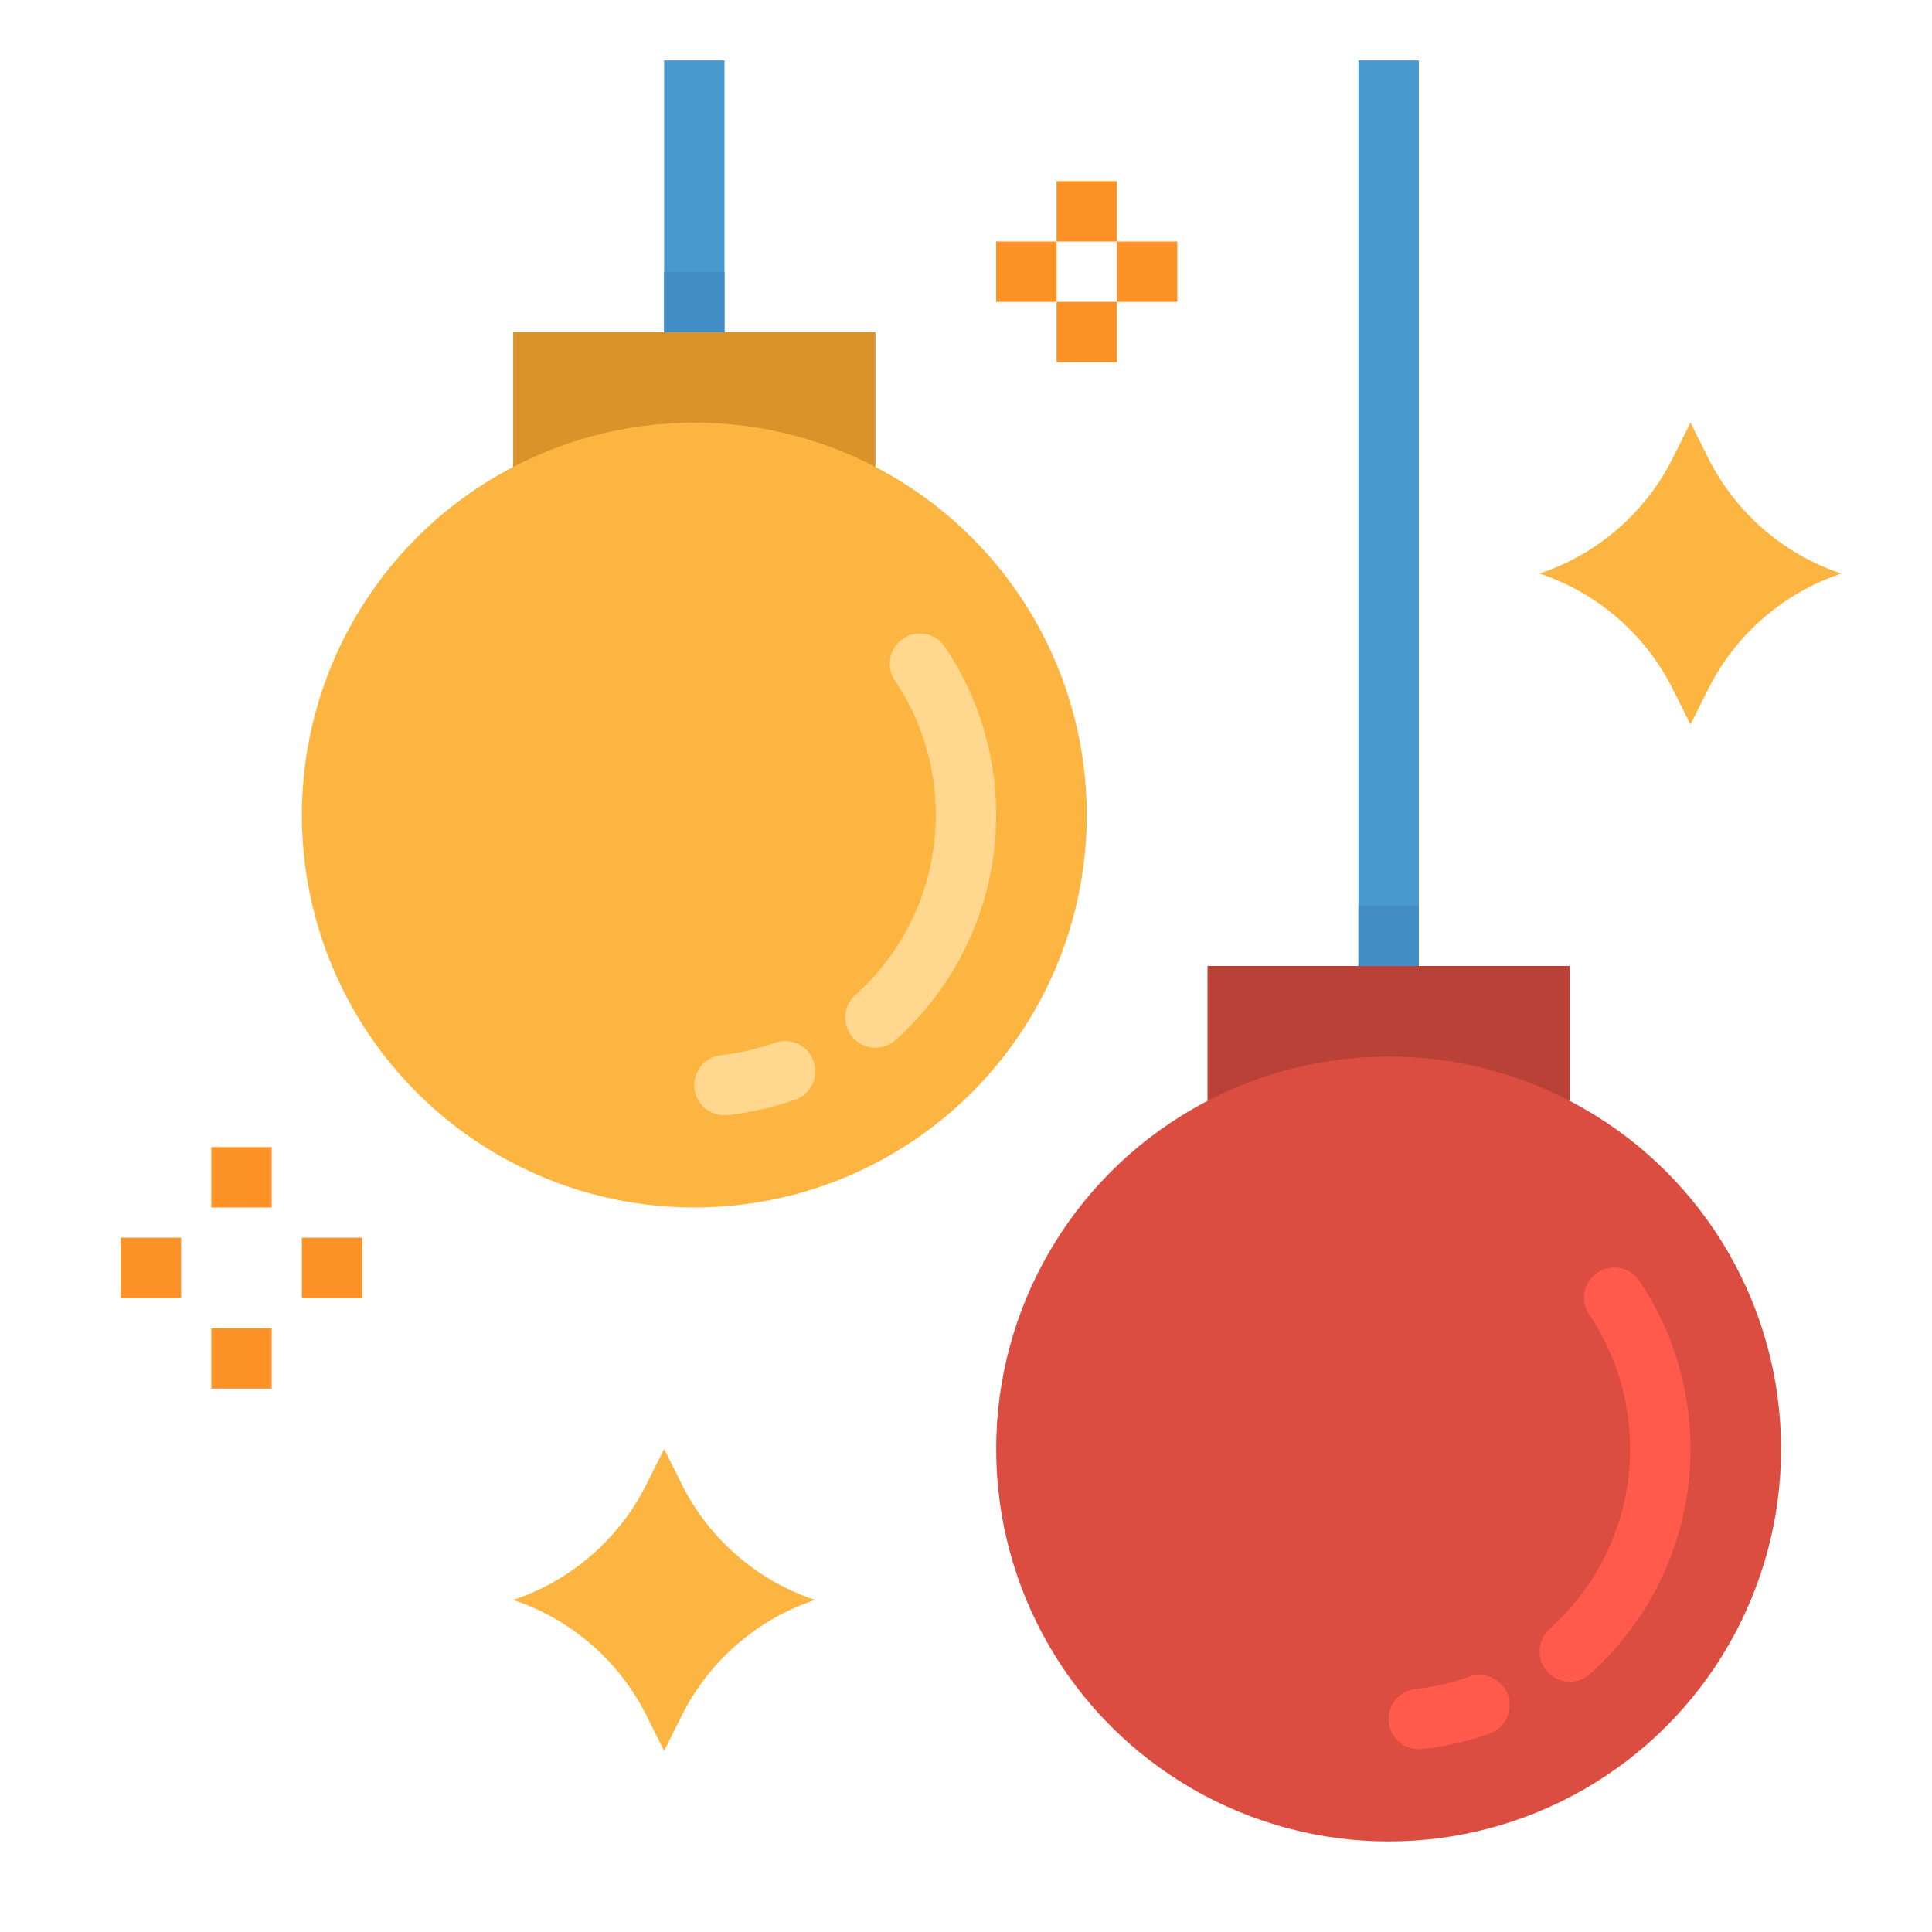 <svg height="512" viewBox="0 0 512 512" width="512" xmlns="http://www.w3.org/2000/svg"><g id="flat"><path d="m360 16h16v240h-16z" fill="#4799cf"/><path d="m136 88h96v40h-96z" fill="#da922a"/><path d="m320 256h96v40h-96z" fill="#b94137"/><path d="m176 16h16v72h-16z" fill="#4799cf"/><path d="m176 72h16v16h-16z" fill="#428dc5"/><path d="m360 240h16v16h-16z" fill="#428dc5"/><circle cx="184" cy="216" fill="#fbb540" r="104"/><path d="m191.99 295.561a8 8 0 0 1 -.869-15.952 63.7 63.7 0 0 0 14.213-3.249 8 8 0 1 1 5.332 15.085 79.646 79.646 0 0 1 -17.787 4.067 8.093 8.093 0 0 1 -.889.049z" fill="#ffd78e"/><path d="m232 277.667a8 8 0 0 1 -5.338-13.962 64.019 64.019 0 0 0 10.563-83.254 8 8 0 1 1 13.294-8.9 80.017 80.017 0 0 1 -13.187 104.079 7.971 7.971 0 0 1 -5.332 2.037z" fill="#ffd78e"/><circle cx="368" cy="384" fill="#dc4d41" r="104"/><path d="m375.99 463.561a8 8 0 0 1 -.869-15.952 63.7 63.7 0 0 0 14.213-3.249 8 8 0 1 1 5.332 15.085 79.646 79.646 0 0 1 -17.787 4.067 8.093 8.093 0 0 1 -.889.049z" fill="#ff5a4b"/><path d="m416 445.667a8 8 0 0 1 -5.338-13.962 64.019 64.019 0 0 0 10.563-83.254 8 8 0 1 1 13.294-8.9 80.017 80.017 0 0 1 -13.187 104.079 7.971 7.971 0 0 1 -5.332 2.037z" fill="#ff5a4b"/><g fill="#fd9226"><path d="m56 304h16v16h-16z"/><path d="m32 328h16v16h-16z"/><path d="m80 328h16v16h-16z"/><path d="m56 352h16v16h-16z"/><path d="m280 48h16v16h-16z"/><path d="m264 64h16v16h-16z"/><path d="m296 64h16v16h-16z"/><path d="m280 80h16v16h-16z"/></g><path d="m448 112-4.686 9.373a61.074 61.074 0 0 1 -35.314 30.627 61.074 61.074 0 0 1 35.314 30.627l4.686 9.373 4.686-9.373a61.074 61.074 0 0 1 35.314-30.627 61.074 61.074 0 0 1 -35.314-30.627z" fill="#fbb540"/><path d="m176 384-4.686 9.373a61.074 61.074 0 0 1 -35.314 30.627 61.074 61.074 0 0 1 35.314 30.627l4.686 9.373 4.686-9.373a61.074 61.074 0 0 1 35.314-30.627 61.074 61.074 0 0 1 -35.314-30.627z" fill="#fbb540"/></g></svg>
